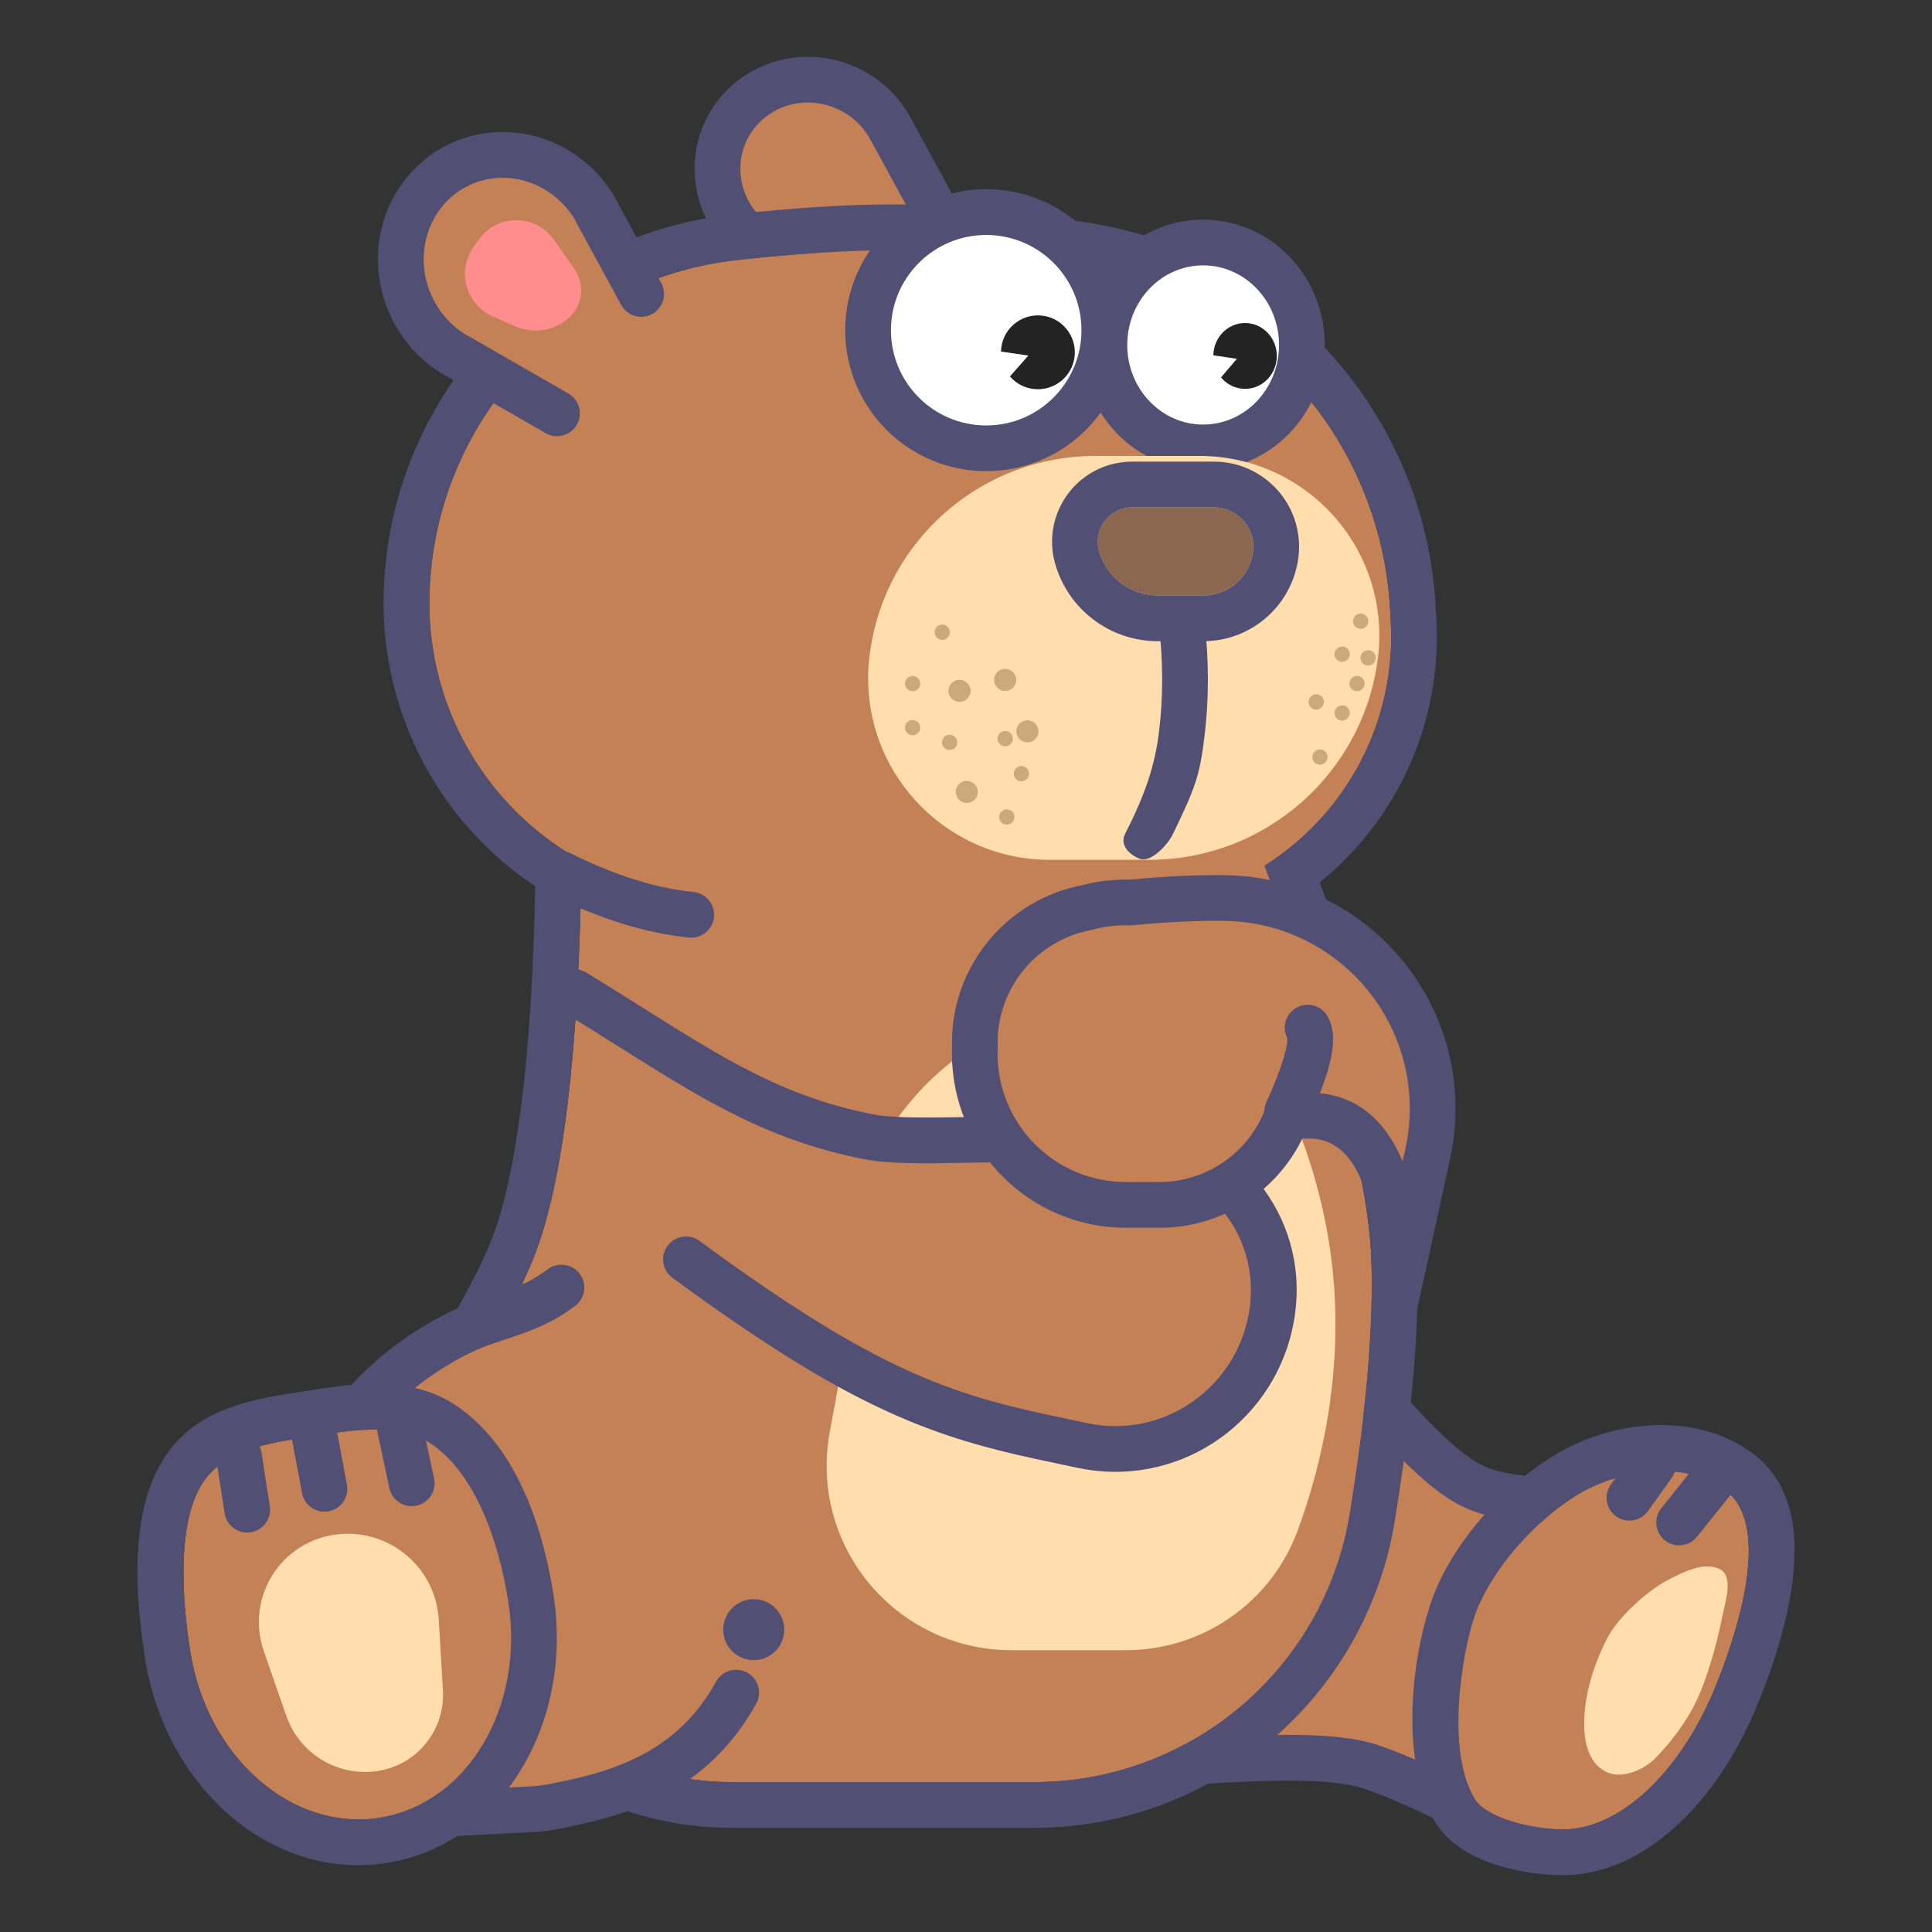 <?xml version="1.0" encoding="utf-8"?>
<!-- Generator: Adobe Illustrator 16.0.0, SVG Export Plug-In . SVG Version: 6.00 Build 0)  -->
<!DOCTYPE svg PUBLIC "-//W3C//DTD SVG 1.1//EN" "http://www.w3.org/Graphics/SVG/1.1/DTD/svg11.dtd">
<svg version="1.1" id="Layer_1" xmlns="http://www.w3.org/2000/svg" xmlns:xlink="http://www.w3.org/1999/xlink" x="0px" y="0px"
	 width="85px" height="85px" viewBox="0 0 85 85" enable-background="new 0 0 85 85" xml:space="preserve">
<rect x="0" y="0" width="85" height="85" fill="#333333" stroke="none"/>
<g>
	<path fill="#C38155" d="M40.889,8.919L39.24,5.763c-0.999-1.98-3.428-2.822-5.426-1.879c-0.33,0.156-0.637,0.355-0.91,0.598
		c-1.663,1.453-1.784,3.98-0.272,5.643c0.245,0.27,0.524,0.506,0.832,0.701L36.8,12.64"/>
	<path fill="#524F75" d="M37.35,11.735c0.49,0.262,0.676,0.871,0.416,1.361c-0.259,0.482-0.857,0.672-1.347,0.422l-3.369-1.756
		l-0.063-0.035c-0.385-0.238-0.736-0.525-1.047-0.855c-1.924-2.043-1.828-5.219,0.23-7.082c0.339-0.307,0.721-0.564,1.13-0.768
		c2.47-1.221,5.505-0.23,6.794,2.215l1.695,3.115c0.264,0.49,0.08,1.1-0.408,1.363c-0.486,0.262-1.092,0.082-1.357-0.4l-1.705-3.127
		c-0.785-1.494-2.637-2.1-4.127-1.363c-0.244,0.121-0.471,0.275-0.67,0.457c-1.217,1.102-1.274,2.982-0.117,4.211
		c0.183,0.193,0.388,0.361,0.613,0.504L37.35,11.735L37.35,11.735z"/>
	<path fill="#C38155" d="M47.5,77.763c3.15,0.055,10.107-0.992,12.904,0c1.865,0.66,3.969,1.689,6.312,3.092l4.002-4.096
		c1.104-2.27,2.928-7.016,2.539-9.055c-0.518-2.703-5.674-0.883-8.604-2.395c-2.102-1.086-4.979-5.037-6.26-6.02"/>
	<path fill="#524F75" d="M69.885,76.175c1.438-3.002,2.65-6.879,2.385-8.279c-0.113-0.594-0.785-0.787-3.234-0.854
		c-0.371-0.01-0.738-0.021-1.109-0.037c-1.604-0.078-2.738-0.287-3.73-0.801c-0.742-0.383-1.541-1.033-2.475-1.959
		c-0.402-0.402-0.797-0.814-1.182-1.234c-0.332-0.361-1.432-1.586-1.637-1.809c-0.529-0.58-0.885-0.934-1.119-1.111
		c-0.438-0.34-0.52-0.973-0.178-1.41c0.338-0.438,0.963-0.521,1.402-0.188c0.355,0.273,0.77,0.686,1.377,1.35
		c0.215,0.23,1.312,1.457,1.635,1.807c0.363,0.396,0.734,0.787,1.117,1.168c0.799,0.793,1.463,1.332,1.979,1.6
		c0.676,0.35,1.566,0.514,2.906,0.576c0.293,0.016,0.514,0.021,1.066,0.037c1.598,0.043,2.264,0.098,3.01,0.312
		c1.158,0.33,1.93,1.037,2.146,2.176c0.385,2.014-0.957,6.258-2.621,9.682l-0.07,0.146l-4.672,4.779l-0.682-0.406
		c-2.289-1.369-4.336-2.371-6.131-3.008c-1.1-0.391-3.121-0.455-6.26-0.277c-0.541,0.031-1.078,0.066-1.859,0.119
		c-2.854,0.195-3.52,0.23-4.469,0.215c-0.555-0.006-1-0.463-0.992-1.02c0.008-0.555,0.463-1,1.02-0.992c0.004,0,0.006,0,0.01,0
		c0.863,0.016,1.525-0.021,4.295-0.211c0.627-0.043,1.256-0.084,1.885-0.119c3.42-0.193,5.598-0.125,7.045,0.389
		c1.746,0.619,3.682,1.545,5.807,2.773L69.885,76.175z"/>
	<path fill="#C38155" d="M68.723,80.487c-1.406-0.02-3.357-0.514-3.854-1.357c-1.27-2.166-0.541-6.396,0.002-8.01
		c0.537-1.598,2.193-3.865,4.408-5.283c1.75-1.119,4.729-1.705,6.629-0.283c1.9,1.424,0.816,5.549-0.404,8.582
		C73.896,78.12,71.152,80.524,68.723,80.487L68.723,80.487z"/>
	<path fill="#524F75" d="M68.723,80.487c-1.406-0.02-3.357-0.514-3.854-1.357c-1.27-2.166-0.541-6.396,0.002-8.01
		c0.537-1.598,2.193-3.865,4.408-5.283c1.75-1.119,4.729-1.705,6.629-0.283c1.9,1.424,0.816,5.549-0.404,8.582
		C73.896,78.12,71.152,80.524,68.723,80.487L68.723,80.487z M77.369,74.886c0.771-1.91,1.314-3.773,1.506-5.412
		c0.281-2.395-0.17-4.34-1.762-5.531c-2.479-1.854-6.24-1.514-8.918,0.199c-2.424,1.551-4.484,4.117-5.23,6.338
		c-1.002,2.98-1.258,7.236,0.17,9.668c0.914,1.559,3.295,2.318,5.557,2.352C72.168,82.554,75.521,79.47,77.369,74.886L77.369,74.886
		z"/>
	<path fill="#FFDDAD" d="M75.648,69.028c-0.645-0.297-1.398,0.035-2.26,0.48c-0.861,0.443-2.217,1.625-2.719,2.645
		c-0.422,0.854-1.025,2.312-0.967,3.898c0.029,0.795,0.285,1.627,1.041,1.938c0.691,0.285,1.619-0.166,2.061-0.611
		s1.367-1.482,1.924-2.744s0.934-2.939,1.049-3.529C75.895,70.517,76.297,69.325,75.648,69.028L75.648,69.028z"/>
	<path fill="#524F75" d="M76.324,65.536l-1.664,2.076c-0.348,0.434-0.979,0.504-1.414,0.156c-0.434-0.348-0.504-0.98-0.154-1.414
		l1.662-2.076c0.348-0.434,0.98-0.504,1.414-0.156S76.672,65.103,76.324,65.536L76.324,65.536L76.324,65.536z M73.531,65.046
		l-1.025,1.434c-0.324,0.453-0.951,0.557-1.404,0.232c-0.451-0.324-0.555-0.951-0.232-1.404l1.027-1.434
		c0.318-0.455,0.945-0.564,1.4-0.246s0.564,0.945,0.248,1.4C73.539,65.034,73.535,65.04,73.531,65.046z"/>
	<path fill="#C38155" d="M55.639,38.087c2.984,7.902,4.549,13.652,4.691,17.252c0.115,2.873-0.201,6.615-0.945,11.229
		c-1.104,6.824-6.994,11.838-13.904,11.838H32.206c-6.948,0-12.581-5.633-12.581-12.582c0-2.262,0.609-4.482,1.766-6.428
		c0.939-1.58,1.635-2.932,2.084-4.059c1.297-3.25,2-9.072,2.106-17.461c-4.046-2.24-6.757-6.578-6.69-11.521
		c0.101-7.684,5.92-14.086,13.561-14.918c2.591-0.281,4.838-0.426,6.742-0.432c2.238-0.008,5.037,0.254,8.396,0.781
		c7.484,1.18,13.137,7.42,13.566,14.984l0.031,0.557C61.443,31.81,59.186,35.853,55.639,38.087L55.639,38.087z"/>
	<path fill="#524F75" d="M61.188,27.329l-0.031-0.559c-0.432-7.564-6.082-13.805-13.566-14.982
		c-3.357-0.527-6.156-0.789-8.396-0.781c-1.904,0.006-4.151,0.148-6.742,0.432c-7.641,0.83-13.459,7.232-13.561,14.918
		c-0.066,4.941,2.645,9.281,6.691,11.521c-0.107,8.389-0.811,14.209-2.107,17.461c-0.449,1.125-1.144,2.479-2.082,4.059
		c-1.156,1.945-1.767,4.166-1.767,6.428c0,6.949,5.632,12.582,12.581,12.582h13.275c6.91,0,12.801-5.016,13.902-11.838
		c0.746-4.613,1.062-8.357,0.947-11.23c-0.145-3.598-1.707-9.35-4.693-17.25C59.186,35.853,61.443,31.81,61.188,27.329z
		 M58.061,38.823c2.707,7.354,4.137,12.799,4.281,16.436c0.121,3.025-0.205,6.896-0.973,11.631
		c-1.26,7.799-7.99,13.529-15.889,13.529H32.205c-8.061,0-14.594-6.535-14.594-14.596c0-2.623,0.709-5.199,2.05-7.455
		c0.89-1.498,1.538-2.76,1.944-3.775c1.125-2.82,1.795-8.057,1.945-15.6c-4.23-2.814-6.742-7.584-6.673-12.664
		c0.115-8.701,6.703-15.949,15.354-16.893c2.656-0.289,4.973-0.439,6.953-0.443c2.359-0.008,5.26,0.264,8.715,0.809
		c8.422,1.324,14.777,8.346,15.264,16.855l0.031,0.559C63.453,31.685,61.541,36.007,58.061,38.823L58.061,38.823z"/>
	<path fill="#FFDDAD" d="M47.307,44.31c1.086-0.184,2.451-0.08,4.098,0.309c2.545,0.604,4.641,2.402,5.615,4.83
		c1.258,3.129,1.832,6.334,1.721,9.613c-0.094,2.762-0.641,5.512-1.639,8.25c-1.16,3.176-4.18,5.289-7.562,5.289h-5.055
		c-4.482,0-8.117-3.635-8.117-8.119c0-0.521,0.05-1.043,0.15-1.557c0.303-1.553,0.521-2.84,0.657-3.865
		c0.093-0.684,0.119-1.479,0.083-2.381C37.018,50.614,41.322,45.315,47.307,44.31L47.307,44.31z"/>
	<path fill="#524F75" d="M24.208,39.345c2.153,1.074,4.187,1.711,6.103,1.904c0.553,0.055,1.045-0.348,1.102-0.9
		c0.056-0.553-0.348-1.047-0.9-1.104l0,0c-1.654-0.166-3.457-0.73-5.404-1.701c-0.498-0.248-1.103-0.047-1.35,0.451
		C23.508,38.491,23.71,39.097,24.208,39.345z"/>
	<path fill="#C38155" d="M32.387,74.47c-1.408,2.52-3.535,4.039-7.057,4.807c-0.588,0.127-1.176,0.268-1.778,0.312l-6.86,0.355
		l-2.33-4.615c-3.217-6.375-0.569-13.543,5.892-16.719c1.478-0.727,2.847-0.783,4.455-1.969"/>
	<path fill="#524F75" d="M15.26,74.876c-2.936-5.816-0.582-12.404,5.438-15.361c0.354-0.174,0.705-0.311,1.244-0.488l0.25-0.084
		c1.473-0.486,2.168-0.791,3.115-1.49c0.443-0.334,0.533-0.965,0.2-1.408c-0.329-0.438-0.95-0.531-1.396-0.211
		c-0.729,0.539-1.266,0.775-2.549,1.199c-0.121,0.039-0.187,0.062-0.26,0.086c-0.615,0.205-1.041,0.369-1.492,0.592
		c-7.006,3.443-9.793,11.24-6.345,18.072l2.625,5.201l7.515-0.391c0.537-0.041,0.927-0.111,1.76-0.295
		c0.091-0.02,0.131-0.029,0.181-0.039c3.733-0.812,6.14-2.473,7.722-5.299c0.271-0.484,0.098-1.1-0.388-1.369
		c-0.485-0.271-1.098-0.098-1.368,0.387l0,0c-1.287,2.301-3.201,3.619-6.394,4.314l-0.185,0.041
		c-0.742,0.162-1.069,0.223-1.457,0.252l-6.181,0.32L15.26,74.876z"/>
	<path fill="#524F75" d="M31.82,71.698c0,0.742,0.602,1.342,1.342,1.342s1.341-0.6,1.341-1.342c0-0.74-0.601-1.34-1.341-1.34
		S31.82,70.958,31.82,71.698L31.82,71.698z"/>
	<path fill="#C38155" d="M16.699,79.974c3.863-0.611,6.398-4.875,5.662-9.521c-0.441-2.787-1.519-5.74-3.495-6.998
		c-1.32-0.838-3.285-0.553-4.832-0.309c-1.88,0.299-4.126,0.5-5.153,2.15c-1.083,1.74-0.887,4.986-0.509,7.371
		C9.109,77.315,12.836,80.585,16.699,79.974z"/>
	<path fill="#524F75" d="M16.699,79.974c3.863-0.611,6.398-4.875,5.662-9.521c-0.441-2.787-1.519-5.74-3.495-6.998
		c-1.32-0.838-3.285-0.553-4.832-0.309c-1.88,0.299-4.126,0.5-5.153,2.15c-1.083,1.74-0.887,4.986-0.509,7.371
		C9.109,77.315,12.836,80.585,16.699,79.974z M17.014,81.962c-5.05,0.801-9.73-3.309-10.629-8.979
		c-0.574-3.625-0.482-6.709,0.788-8.752c1.039-1.67,2.615-2.398,4.979-2.824c0.312-0.055,0.56-0.096,1.086-0.174
		c0.248-0.039,0.352-0.055,0.48-0.074c1.241-0.197,1.971-0.279,2.821-0.277c1.297,0.006,2.429,0.256,3.403,0.877
		c2.384,1.514,3.807,4.611,4.404,8.379C25.247,75.81,22.064,81.161,17.014,81.962L17.014,81.962z"/>
	<path fill="#FFDDAD" d="M14.577,67.544c2.18-0.398,4.271,1.047,4.669,3.227c0.029,0.162,0.049,0.324,0.059,0.488l0.182,3.113
		c0.103,1.736-1.131,3.27-2.85,3.541c-1.754,0.277-3.455-0.738-4.039-2.416l-0.992-2.854c-0.707-2.027,0.365-4.242,2.393-4.947
		C14.188,67.63,14.381,67.579,14.577,67.544L14.577,67.544z"/>
	<path fill="#524F75" d="M9.514,64.2l0.365,2.357c0.075,0.549,0.582,0.936,1.133,0.859c0.551-0.074,0.936-0.582,0.861-1.133
		c-0.001-0.012-0.003-0.023-0.006-0.037l-0.365-2.355c-0.096-0.549-0.617-0.914-1.165-0.818C9.805,63.165,9.441,63.663,9.514,64.2
		L9.514,64.2z M16.561,62.796l0.568,2.67c0.115,0.543,0.648,0.891,1.193,0.775c0.543-0.115,0.891-0.65,0.775-1.193l0,0l-0.568-2.67
		c-0.115-0.543-0.649-0.893-1.193-0.775C16.792,61.718,16.445,62.251,16.561,62.796L16.561,62.796z M12.723,62.688l0.569,3.016
		c0.112,0.545,0.646,0.896,1.188,0.783c0.531-0.109,0.879-0.621,0.787-1.156L14.7,62.315c-0.103-0.545-0.63-0.904-1.175-0.803
		C12.979,61.616,12.62,62.144,12.723,62.688L12.723,62.688z"/>
	<path fill="#C38155" d="M24.525,18.196l-4.25-2.447c-2.297-1.178-3.282-4.016-2.203-6.342c0.178-0.383,0.408-0.738,0.685-1.059
		c1.673-1.934,4.595-2.061,6.524-0.285c0.314,0.289,0.589,0.615,0.818,0.975l2.117,3.904"/>
	<path fill="#524F75" d="M27.332,13.423c0.271,0.484,0.883,0.658,1.369,0.389c0.477-0.266,0.654-0.863,0.4-1.348L26.982,8.56
		l-0.037-0.062c-0.275-0.432-0.606-0.826-0.983-1.174c-2.344-2.152-5.918-1.998-7.966,0.367c-0.337,0.391-0.619,0.826-0.836,1.295
		c-1.305,2.809-0.126,6.217,2.634,7.648l4.229,2.434c0.488,0.268,1.1,0.086,1.365-0.4c0.256-0.473,0.098-1.062-0.361-1.342
		l-4.25-2.445l-0.043-0.023c-1.817-0.932-2.602-3.189-1.75-5.023c0.139-0.301,0.317-0.576,0.531-0.824
		c1.297-1.498,3.565-1.598,5.084-0.201c0.239,0.221,0.453,0.471,0.631,0.746L27.332,13.423L27.332,13.423z"/>
	<path fill="#FF8D8D" d="M20.832,10.864l0.227-0.318c0.645-0.914,1.907-1.135,2.822-0.49c0.193,0.137,0.36,0.305,0.495,0.498
		l0.901,1.293c0.468,0.672,0.361,1.586-0.246,2.131c-0.649,0.582-1.579,0.729-2.375,0.377l-0.979-0.434
		c-1.035-0.457-1.503-1.668-1.045-2.703C20.688,11.095,20.754,10.976,20.832,10.864L20.832,10.864z"/>
	<path fill="#FFFFFF" d="M57.061,16.519c0.77-2.367-0.455-4.889-2.736-5.633c-2.281-0.742-4.758,0.574-5.527,2.939
		c0,0.002,0,0.004-0.002,0.006c-0.771,2.367,0.453,4.891,2.734,5.633c2.283,0.742,4.758-0.572,5.529-2.939
		C57.059,16.522,57.059,16.521,57.061,16.519z"/>
	<path fill="#524F75" d="M52.932,20.69c-2.963,0-5.352-2.477-5.352-5.514s2.389-5.514,5.352-5.514c2.965,0,5.352,2.477,5.352,5.514
		S55.896,20.69,52.932,20.69z M52.932,18.679c1.838,0,3.34-1.561,3.34-3.502s-1.502-3.502-3.34-3.502
		c-1.836,0-3.338,1.561-3.338,3.502S51.098,18.679,52.932,18.679z"/>
	<path fill="#232323" d="M53.719,16.606c0.262,0.316,0.648,0.502,1.059,0.502c0.771,0,1.396-0.646,1.396-1.449
		c0-0.799-0.625-1.447-1.396-1.447c-0.762,0-1.383,0.633-1.396,1.42l1.035,0.154L53.719,16.606L53.719,16.606z"/>
	<path fill="#FFFFFF" d="M38.191,14.526c0,2.869,2.328,5.197,5.197,5.197c2.871,0,5.199-2.328,5.199-5.197
		c0.002-2.871-2.324-5.199-5.195-5.201s-5.199,2.324-5.201,5.193C38.191,14.522,38.191,14.524,38.191,14.526L38.191,14.526z"/>
	<path fill="#524F75" d="M43.389,20.729c-3.426,0-6.203-2.777-6.203-6.203s2.777-6.203,6.203-6.203c3.428,0,6.205,2.777,6.205,6.203
		S46.814,20.729,43.389,20.729L43.389,20.729z M43.389,18.718c2.314,0,4.191-1.877,4.191-4.191c0-2.312-1.877-4.189-4.191-4.189
		s-4.191,1.877-4.191,4.189C39.197,16.841,41.074,18.718,43.389,18.718z"/>
	<path fill="#232323" d="M44.434,16.562c0.586,0.68,1.611,0.754,2.291,0.168s0.754-1.611,0.168-2.291s-1.611-0.754-2.291-0.168
		c-0.35,0.301-0.553,0.736-0.562,1.197l1.203,0.174L44.434,16.562z"/>
	<path fill="#FFDDAD" d="M48.191,20.06h4.592c4.363,0,7.902,3.539,7.902,7.902c0,0.328-0.021,0.656-0.062,0.982
		c-0.635,5.076-4.951,8.885-10.068,8.885h-4.373c-4.412,0-7.988-3.574-7.988-7.986c0-0.301,0.017-0.602,0.051-0.898
		C38.816,23.884,43.098,20.06,48.191,20.06z"/>
	<path fill="#524F75" d="M50.99,27.509c0.188,1.627,0.188,3.189,0,4.695c-0.184,1.477-0.582,2.693-1.488,4.48
		c-0.23,0.451,0.107,0.873,0.619,1.09c0.514,0.215,1.266-0.623,1.488-1.09c0.975-2.016,1.166-2.535,1.377-4.23
		c0.207-1.668,0.207-3.395,0.002-5.176c-0.076-0.551-0.584-0.938-1.133-0.861C51.32,26.489,50.939,26.97,50.99,27.509z"/>
	<path fill="#CBA978" d="M41.773,27.917c0.059-0.176-0.037-0.365-0.213-0.424c-0.178-0.057-0.365,0.039-0.424,0.215c0,0,0,0,0,0.002
		c-0.059,0.176,0.037,0.365,0.213,0.424s0.365-0.039,0.424-0.215C41.773,27.919,41.773,27.919,41.773,27.917z"/>
	<path fill="#CBA978" d="M40.471,30.179c0.057-0.176-0.039-0.365-0.215-0.422c-0.178-0.059-0.365,0.039-0.424,0.215
		c-0.057,0.176,0.039,0.365,0.217,0.422C40.225,30.45,40.412,30.354,40.471,30.179L40.471,30.179z"/>
	<path fill="#CBA978" d="M42.1,32.763c0.057-0.176-0.039-0.365-0.215-0.422c-0.176-0.059-0.365,0.037-0.422,0.213
		c-0.002,0.002-0.002,0.002-0.002,0.002c-0.059,0.176,0.037,0.365,0.215,0.424c0.176,0.057,0.363-0.039,0.424-0.215
		C42.1,32.765,42.1,32.765,42.1,32.763z"/>
	<path fill="#CBA978" d="M44.543,32.603c0.059-0.178-0.037-0.367-0.215-0.424c-0.176-0.059-0.365,0.037-0.424,0.215l0,0
		c-0.059,0.178,0.039,0.367,0.215,0.424C44.295,32.876,44.484,32.78,44.543,32.603L44.543,32.603z"/>
	<path fill="#CBA978" d="M42.68,30.544c0.082-0.254-0.061-0.527-0.316-0.611s-0.531,0.055-0.613,0.311l0,0
		c-0.084,0.254,0.059,0.527,0.314,0.611C42.32,30.937,42.596,30.8,42.68,30.544z"/>
	<path fill="#CBA978" d="M43,34.991c0.082-0.254-0.059-0.527-0.314-0.611c-0.258-0.084-0.533,0.057-0.615,0.311l0,0
		c-0.082,0.254,0.059,0.529,0.314,0.611C42.643,35.386,42.916,35.245,43,34.991z"/>
	<path fill="#CBA978" d="M44.613,36.05c0.059-0.178-0.039-0.367-0.215-0.426c-0.176-0.057-0.365,0.039-0.422,0.215
		c0,0.002,0,0.002-0.002,0.002c-0.059,0.178,0.039,0.365,0.215,0.424C44.365,36.321,44.555,36.226,44.613,36.05L44.613,36.05z"/>
	<path fill="#CBA978" d="M45.256,34.142c0.059-0.176-0.037-0.365-0.215-0.424c-0.176-0.059-0.365,0.039-0.424,0.215v0.002
		c-0.059,0.176,0.037,0.365,0.215,0.424c0.176,0.057,0.365-0.039,0.424-0.215V34.142z"/>
	<path fill="#CBA978" d="M45.666,32.325c0.082-0.254-0.059-0.527-0.312-0.611c-0.258-0.084-0.533,0.055-0.615,0.309
		c0,0.002,0,0.002-0.002,0.002c-0.082,0.256,0.059,0.529,0.314,0.613s0.531-0.055,0.615-0.311
		C45.666,32.327,45.666,32.327,45.666,32.325z"/>
	<path fill="#CBA978" d="M40.471,32.116c0.057-0.176-0.039-0.363-0.215-0.422c-0.178-0.057-0.365,0.039-0.424,0.215l0,0
		c-0.059,0.178,0.039,0.365,0.215,0.424C40.225,32.39,40.412,32.294,40.471,32.116L40.471,32.116z"/>
	<path fill="#CBA978" d="M59.367,28.886c0.061-0.176-0.037-0.365-0.213-0.424s-0.365,0.037-0.424,0.215v0.002
		c-0.059,0.176,0.037,0.365,0.213,0.424c0.176,0.057,0.365-0.039,0.424-0.215C59.367,28.888,59.367,28.888,59.367,28.886z"/>
	<path fill="#CBA978" d="M59.367,31.472c0.059-0.176-0.037-0.365-0.213-0.424s-0.365,0.037-0.424,0.213c0,0.002,0,0.002,0,0.004
		c-0.059,0.176,0.037,0.365,0.213,0.422c0.176,0.059,0.365-0.037,0.424-0.213C59.367,31.472,59.367,31.472,59.367,31.472z"/>
	<path fill="#CBA978" d="M58.391,33.409c0.059-0.176-0.037-0.363-0.213-0.422s-0.365,0.037-0.424,0.213v0.002
		c-0.059,0.178,0.037,0.365,0.213,0.424s0.365-0.037,0.424-0.215C58.391,33.411,58.391,33.411,58.391,33.409z"/>
	<path fill="#CBA978" d="M60.184,27.433c0.057-0.176-0.039-0.365-0.215-0.424s-0.365,0.039-0.422,0.215c0,0-0.002,0-0.002,0.002
		c-0.059,0.176,0.037,0.365,0.215,0.422c0.176,0.059,0.365-0.037,0.424-0.213C60.184,27.433,60.184,27.433,60.184,27.433z"/>
	<path fill="#CBA978" d="M60.02,30.179c0.059-0.176-0.037-0.365-0.213-0.424s-0.365,0.039-0.424,0.215c0,0,0,0,0,0.002
		c-0.059,0.176,0.037,0.365,0.213,0.424c0.176,0.057,0.365-0.039,0.424-0.215V30.179z"/>
	<path fill="#CBA978" d="M58.229,30.987c0.059-0.176-0.037-0.367-0.215-0.424c-0.176-0.059-0.365,0.037-0.422,0.215
		c0,0,0,0-0.002,0.002c-0.059,0.176,0.039,0.365,0.215,0.422c0.176,0.059,0.365-0.037,0.424-0.213
		C58.229,30.987,58.229,30.987,58.229,30.987z"/>
	<path fill="#CBA978" d="M60.51,29.048c0.057-0.176-0.039-0.365-0.215-0.424c-0.176-0.057-0.365,0.039-0.424,0.215
		c0,0.002,0,0.002,0,0.002c-0.059,0.176,0.037,0.365,0.215,0.424c0.176,0.057,0.363-0.039,0.424-0.215
		C60.51,29.05,60.51,29.05,60.51,29.048z"/>
	<path fill="#CBA978" d="M44.689,30.063c0.082-0.254-0.059-0.527-0.312-0.611c-0.258-0.084-0.533,0.055-0.615,0.311c0,0,0,0-0.002,0
		c-0.082,0.256,0.059,0.529,0.314,0.613s0.531-0.055,0.613-0.311C44.689,30.065,44.689,30.065,44.689,30.063z"/>
	<path fill="#8B674F" d="M49.816,22.321h3.594c0.957,0,1.73,0.773,1.73,1.73c0.002,0.068-0.004,0.139-0.012,0.207
		c-0.135,1.105-1.072,1.939-2.188,1.939h-2.002c-1.197,0-2.248-0.791-2.58-1.939c-0.232-0.805,0.23-1.646,1.035-1.879
		C49.531,22.341,49.674,22.321,49.816,22.321z"/>
	<path fill="#524F75" d="M49.816,22.321c-0.838,0-1.518,0.68-1.518,1.518c0,0.143,0.021,0.283,0.061,0.422
		c0.332,1.146,1.385,1.938,2.58,1.938h2.002c1.115,0,2.053-0.832,2.188-1.938c0.115-0.949-0.562-1.812-1.51-1.926
		c-0.068-0.01-0.139-0.014-0.209-0.014H49.816z M49.816,20.31h3.594c2.068,0,3.744,1.676,3.744,3.742
		c0,0.148-0.01,0.301-0.027,0.449c-0.256,2.115-2.053,3.709-4.186,3.709h-2.002c-2.092,0-3.932-1.383-4.512-3.393
		c-0.543-1.871,0.535-3.828,2.406-4.371C49.154,20.356,49.484,20.31,49.816,20.31L49.816,20.31z"/>
	<path fill="#C38155" d="M25.454,43.388c5.073,3.229,7.933,5.533,12.827,6.592c1.787,0.385,5.805,0.078,11.184,0.312
		c3.715,0.16,6.691,3.172,6.523,6.916c-0.01,0.217-0.029,0.432-0.061,0.646c-0.539,3.836-4.061,6.514-7.865,5.979
		c-0.191-0.025-0.381-0.061-0.568-0.104c-5.484-1.246-8.646-1.889-17.344-8.504"/>
	<path fill="#524F75" d="M24.745,44.505c0.921,0.562,3.692,2.307,3.856,2.408c1.397,0.865,2.424,1.465,3.446,1.986
		c1.97,1.01,3.829,1.678,5.968,2.1c0.697,0.141,1.621,0.186,3.074,0.178c0.648-0.004,3.637-0.059,4.453-0.064
		c1.354-0.014,2.588-0.006,3.828,0.025c3.221,0.084,5.75,2.637,5.664,5.77c-0.006,0.186-0.02,0.367-0.041,0.551
		c-0.404,3.297-3.381,5.641-6.641,5.24c-0.162-0.021-0.326-0.047-0.486-0.08l-0.414-0.088l-0.402-0.084
		c-1.492-0.312-2.377-0.516-3.289-0.766c-3.791-1.041-7.209-2.848-12.994-7.09c-0.451-0.324-1.08-0.223-1.404,0.229
		c-0.32,0.445-0.225,1.064,0.215,1.395c5.97,4.377,9.598,6.293,13.652,7.406c0.961,0.266,1.877,0.475,3.408,0.795l0.404,0.086
		l0.412,0.086c0.217,0.045,0.436,0.08,0.652,0.107c4.369,0.535,8.344-2.596,8.883-6.992c0.029-0.246,0.049-0.492,0.057-0.74
		c0.117-4.266-3.311-7.725-7.623-7.836c-1.299-0.031-2.602-0.041-3.9-0.025c-0.828,0.006-3.811,0.061-4.443,0.062
		c-1.322,0.008-2.148-0.033-2.674-0.137c-1.948-0.385-3.633-0.99-5.441-1.918c-0.964-0.492-1.947-1.064-3.302-1.906
		c-0.153-0.096-2.935-1.844-3.868-2.414c-0.475-0.291-1.093-0.141-1.383,0.332C24.122,43.595,24.271,44.214,24.745,44.505
		L24.745,44.505z"/>
	<path fill="#C38155" d="M49.738,39.706c1.582-0.146,2.969-0.213,4.166-0.195c5.115,0.076,9.201,4.285,9.125,9.398
		c-0.008,0.619-0.08,1.236-0.211,1.84l-1.135,5.189c-0.293-4.572-1.654-6.857-4.084-6.857c-0.291,0-0.615,0.01-0.979,0.029
		c-0.76,2.045-2.619,3.6-4.938,3.861c-0.223,0.023-0.445,0.037-0.67,0.037h-1.475c-3.674,0-6.652-2.98-6.652-6.652
		c0-0.088,0.002-0.176,0.006-0.264c-0.004-0.07-0.006-0.143-0.006-0.213c0-2.928,2.09-5.414,4.926-5.951
		c0.562-0.15,1.145-0.227,1.727-0.227h0.01C49.611,39.704,49.676,39.704,49.738,39.706z"/>
	<path fill="#524F75" d="M61.834,50.536c0.117-0.539,0.182-1.09,0.189-1.641c0.066-4.561-3.574-8.312-8.135-8.379
		c-1.158-0.02-2.512,0.045-4.059,0.189l-0.061,0.006h-0.059c-0.555-0.018-1.105,0.047-1.641,0.188l-0.074,0.02
		c-2.375,0.447-4.105,2.531-4.105,4.963c0,0.055,0,0.107,0.004,0.162l0.002,0.045l-0.002,0.043
		c-0.004,0.074-0.004,0.148-0.004,0.225c0,3.119,2.527,5.646,5.645,5.646h1.477c2.08,0,3.941-1.293,4.666-3.244l0.23-0.619
		l0.658-0.035c0.377-0.02,0.721-0.029,1.029-0.029c1.916,0,3.275,1.043,4.115,3.014L61.834,50.536L61.834,50.536z M53.92,38.505
		c5.67,0.084,10.199,4.75,10.115,10.42c-0.01,0.688-0.09,1.371-0.234,2.041l-2.664,12.188l-0.457-7.148
		c-0.264-4.111-1.338-5.916-3.08-5.916c-0.098,0-0.197,0-0.303,0.004c-1.172,2.4-3.611,3.926-6.283,3.924h-1.475
		c-4.229,0-7.658-3.43-7.658-7.658c0-0.088,0.002-0.174,0.004-0.26c-0.002-0.072-0.004-0.145-0.004-0.217
		c0-3.387,2.402-6.287,5.709-6.934c0.688-0.18,1.398-0.264,2.111-0.248C51.293,38.552,52.697,38.487,53.92,38.505L53.92,38.505z"/>
	<path fill="#524F75" d="M56.635,45.716c0,0.127-0.025,0.311-0.084,0.547c-0.131,0.543-0.408,1.287-0.832,2.219
		c-0.229,0.506-0.006,1.102,0.5,1.332s1.102,0.006,1.332-0.5c1.049-2.307,1.391-3.717,0.838-4.627
		c-0.289-0.473-0.908-0.623-1.383-0.332c-0.447,0.273-0.609,0.844-0.373,1.311C56.635,45.679,56.635,45.694,56.635,45.716
		L56.635,45.716z"/>
</g>
</svg>
